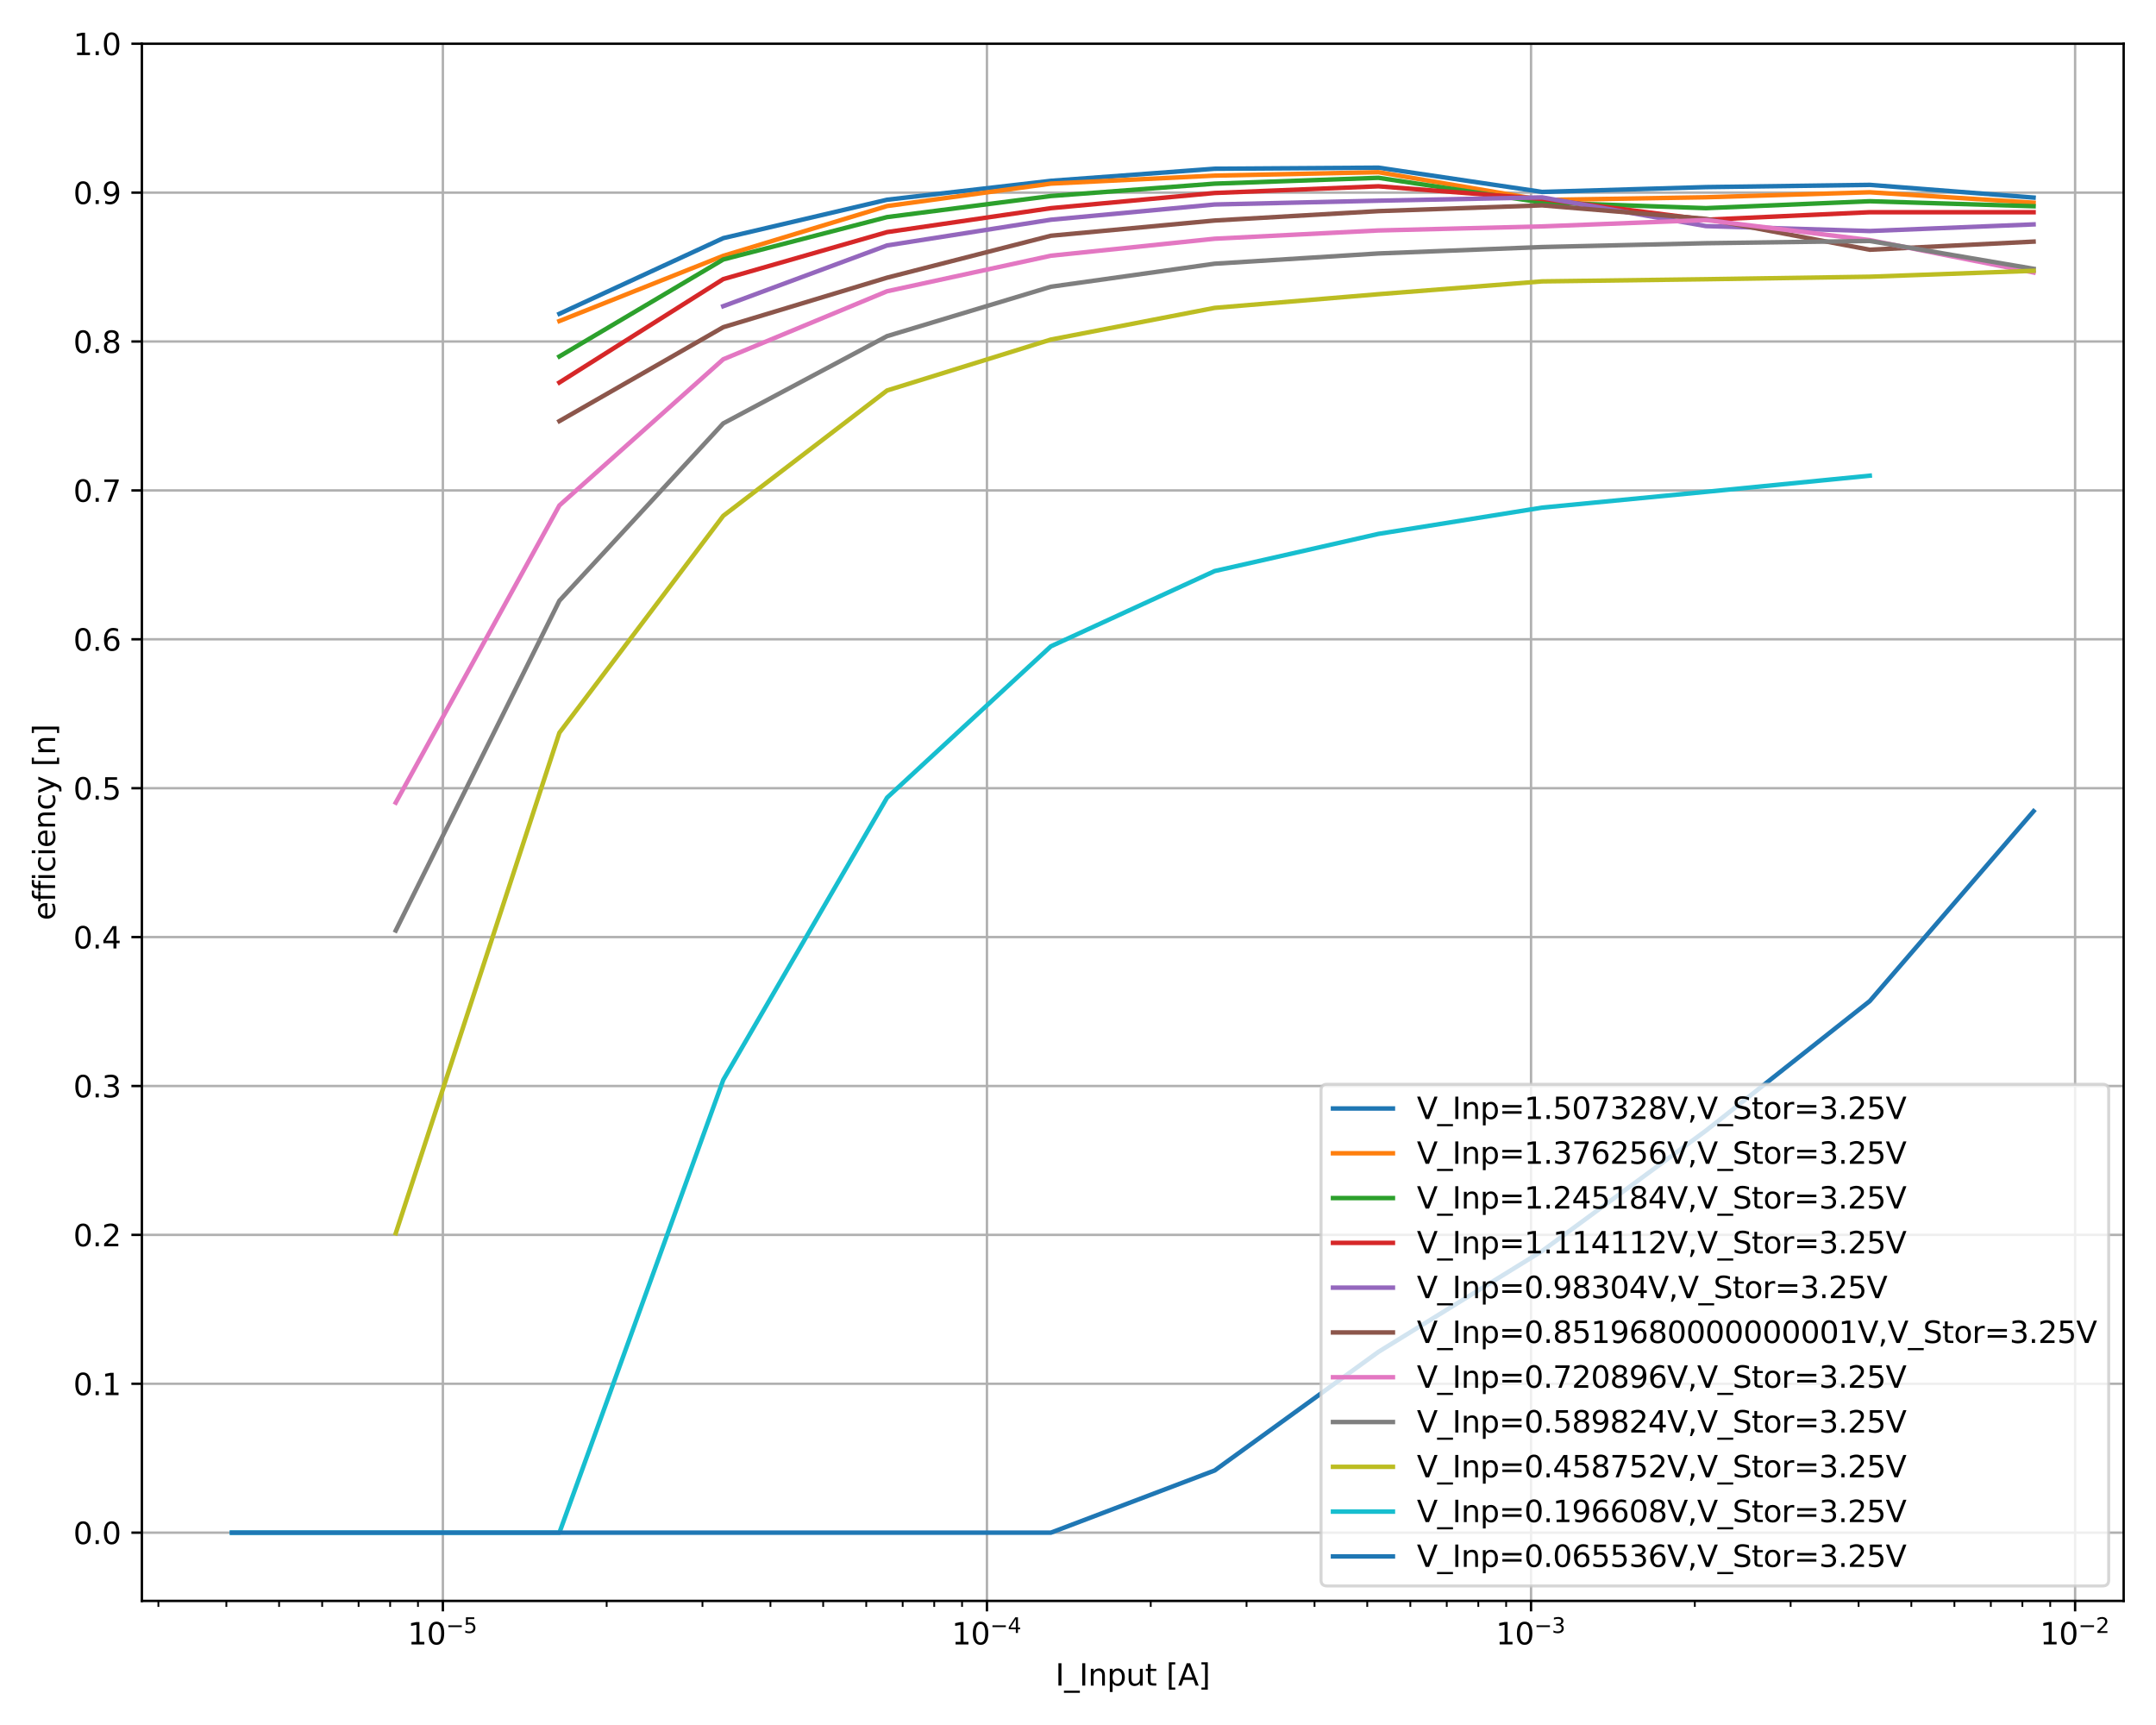 <?xml version="1.0" encoding="utf-8" standalone="no"?>
<!DOCTYPE svg PUBLIC "-//W3C//DTD SVG 1.1//EN"
  "http://www.w3.org/Graphics/SVG/1.1/DTD/svg11.dtd">
<svg xmlns:xlink="http://www.w3.org/1999/xlink" width="720pt" height="576pt" viewBox="0 0 720 576" xmlns="http://www.w3.org/2000/svg" version="1.1">
 <defs>
  <style type="text/css">*{stroke-linejoin: round; stroke-linecap: butt}</style>
 </defs>
 <g id="figure_1">
  <g id="patch_1">
   <path d="M 0 576
L 720 576
L 720 0
L 0 0
z
" style="fill: #ffffff"/>
  </g>
  <g id="axes_1">
   <g id="patch_2">
    <path d="M 47.381 534.566
L 709.2 534.566
L 709.2 14.599
L 47.381 14.599
z
" style="fill: #ffffff"/>
   </g>
   <g id="matplotlib.axis_1">
    <g id="xtick_1">
     <g id="line2d_1">
      <path d="M 147.898 534.566
L 147.898 14.599
" clip-path="url(#p67bbfa0bcc)" style="fill: none; stroke: #b0b0b0; stroke-width: 0.8; stroke-linecap: square"/>
     </g>
     <g id="line2d_2">
      <defs>
       <path id="m1d43cd9991" d="M 0 0
L 0 3.5
" style="stroke: #000000; stroke-width: 0.8"/>
      </defs>
      <g>
       <use xlink:href="#m1d43cd9991" x="147.898" y="534.566" style="stroke: #000000; stroke-width: 0.8"/>
      </g>
     </g>
     <g id="text_1">
      <!-- $\mathdefault{10^{-5}}$ -->
      <g transform="translate(136.148 549.164) scale(0.1 -0.1)">
       <defs>
        <path id="DejaVuSans-31" d="M 794 531
L 1825 531
L 1825 4091
L 703 3866
L 703 4441
L 1819 4666
L 2450 4666
L 2450 531
L 3481 531
L 3481 0
L 794 0
L 794 531
z
" transform="scale(0.016)"/>
        <path id="DejaVuSans-30" d="M 2034 4250
Q 1547 4250 1301 3770
Q 1056 3291 1056 2328
Q 1056 1369 1301 889
Q 1547 409 2034 409
Q 2525 409 2770 889
Q 3016 1369 3016 2328
Q 3016 3291 2770 3770
Q 2525 4250 2034 4250
z
M 2034 4750
Q 2819 4750 3233 4129
Q 3647 3509 3647 2328
Q 3647 1150 3233 529
Q 2819 -91 2034 -91
Q 1250 -91 836 529
Q 422 1150 422 2328
Q 422 3509 836 4129
Q 1250 4750 2034 4750
z
" transform="scale(0.016)"/>
        <path id="DejaVuSans-2212" d="M 678 2272
L 4684 2272
L 4684 1741
L 678 1741
L 678 2272
z
" transform="scale(0.016)"/>
        <path id="DejaVuSans-35" d="M 691 4666
L 3169 4666
L 3169 4134
L 1269 4134
L 1269 2991
Q 1406 3038 1543 3061
Q 1681 3084 1819 3084
Q 2600 3084 3056 2656
Q 3513 2228 3513 1497
Q 3513 744 3044 326
Q 2575 -91 1722 -91
Q 1428 -91 1123 -41
Q 819 9 494 109
L 494 744
Q 775 591 1075 516
Q 1375 441 1709 441
Q 2250 441 2565 725
Q 2881 1009 2881 1497
Q 2881 1984 2565 2268
Q 2250 2553 1709 2553
Q 1456 2553 1204 2497
Q 953 2441 691 2322
L 691 4666
z
" transform="scale(0.016)"/>
       </defs>
       <use xlink:href="#DejaVuSans-31" transform="translate(0 0.684)"/>
       <use xlink:href="#DejaVuSans-30" transform="translate(63.623 0.684)"/>
       <use xlink:href="#DejaVuSans-2212" transform="translate(128.203 38.966) scale(0.7)"/>
       <use xlink:href="#DejaVuSans-35" transform="translate(186.855 38.966) scale(0.7)"/>
      </g>
     </g>
    </g>
    <g id="xtick_2">
     <g id="line2d_3">
      <path d="M 329.595 534.566
L 329.595 14.599
" clip-path="url(#p67bbfa0bcc)" style="fill: none; stroke: #b0b0b0; stroke-width: 0.8; stroke-linecap: square"/>
     </g>
     <g id="line2d_4">
      <g>
       <use xlink:href="#m1d43cd9991" x="329.595" y="534.566" style="stroke: #000000; stroke-width: 0.8"/>
      </g>
     </g>
     <g id="text_2">
      <!-- $\mathdefault{10^{-4}}$ -->
      <g transform="translate(317.845 549.164) scale(0.1 -0.1)">
       <defs>
        <path id="DejaVuSans-34" d="M 2419 4116
L 825 1625
L 2419 1625
L 2419 4116
z
M 2253 4666
L 3047 4666
L 3047 1625
L 3713 1625
L 3713 1100
L 3047 1100
L 3047 0
L 2419 0
L 2419 1100
L 313 1100
L 313 1709
L 2253 4666
z
" transform="scale(0.016)"/>
       </defs>
       <use xlink:href="#DejaVuSans-31" transform="translate(0 0.684)"/>
       <use xlink:href="#DejaVuSans-30" transform="translate(63.623 0.684)"/>
       <use xlink:href="#DejaVuSans-2212" transform="translate(128.203 38.966) scale(0.7)"/>
       <use xlink:href="#DejaVuSans-34" transform="translate(186.855 38.966) scale(0.7)"/>
      </g>
     </g>
    </g>
    <g id="xtick_3">
     <g id="line2d_5">
      <path d="M 511.292 534.566
L 511.292 14.599
" clip-path="url(#p67bbfa0bcc)" style="fill: none; stroke: #b0b0b0; stroke-width: 0.8; stroke-linecap: square"/>
     </g>
     <g id="line2d_6">
      <g>
       <use xlink:href="#m1d43cd9991" x="511.292" y="534.566" style="stroke: #000000; stroke-width: 0.8"/>
      </g>
     </g>
     <g id="text_3">
      <!-- $\mathdefault{10^{-3}}$ -->
      <g transform="translate(499.542 549.164) scale(0.1 -0.1)">
       <defs>
        <path id="DejaVuSans-33" d="M 2597 2516
Q 3050 2419 3304 2112
Q 3559 1806 3559 1356
Q 3559 666 3084 287
Q 2609 -91 1734 -91
Q 1441 -91 1130 -33
Q 819 25 488 141
L 488 750
Q 750 597 1062 519
Q 1375 441 1716 441
Q 2309 441 2620 675
Q 2931 909 2931 1356
Q 2931 1769 2642 2001
Q 2353 2234 1838 2234
L 1294 2234
L 1294 2753
L 1863 2753
Q 2328 2753 2575 2939
Q 2822 3125 2822 3475
Q 2822 3834 2567 4026
Q 2313 4219 1838 4219
Q 1578 4219 1281 4162
Q 984 4106 628 3988
L 628 4550
Q 988 4650 1302 4700
Q 1616 4750 1894 4750
Q 2613 4750 3031 4423
Q 3450 4097 3450 3541
Q 3450 3153 3228 2886
Q 3006 2619 2597 2516
z
" transform="scale(0.016)"/>
       </defs>
       <use xlink:href="#DejaVuSans-31" transform="translate(0 0.766)"/>
       <use xlink:href="#DejaVuSans-30" transform="translate(63.623 0.766)"/>
       <use xlink:href="#DejaVuSans-2212" transform="translate(128.203 39.047) scale(0.7)"/>
       <use xlink:href="#DejaVuSans-33" transform="translate(186.855 39.047) scale(0.7)"/>
      </g>
     </g>
    </g>
    <g id="xtick_4">
     <g id="line2d_7">
      <path d="M 692.989 534.566
L 692.989 14.599
" clip-path="url(#p67bbfa0bcc)" style="fill: none; stroke: #b0b0b0; stroke-width: 0.8; stroke-linecap: square"/>
     </g>
     <g id="line2d_8">
      <g>
       <use xlink:href="#m1d43cd9991" x="692.989" y="534.566" style="stroke: #000000; stroke-width: 0.8"/>
      </g>
     </g>
     <g id="text_4">
      <!-- $\mathdefault{10^{-2}}$ -->
      <g transform="translate(681.239 549.164) scale(0.1 -0.1)">
       <defs>
        <path id="DejaVuSans-32" d="M 1228 531
L 3431 531
L 3431 0
L 469 0
L 469 531
Q 828 903 1448 1529
Q 2069 2156 2228 2338
Q 2531 2678 2651 2914
Q 2772 3150 2772 3378
Q 2772 3750 2511 3984
Q 2250 4219 1831 4219
Q 1534 4219 1204 4116
Q 875 4013 500 3803
L 500 4441
Q 881 4594 1212 4672
Q 1544 4750 1819 4750
Q 2544 4750 2975 4387
Q 3406 4025 3406 3419
Q 3406 3131 3298 2873
Q 3191 2616 2906 2266
Q 2828 2175 2409 1742
Q 1991 1309 1228 531
z
" transform="scale(0.016)"/>
       </defs>
       <use xlink:href="#DejaVuSans-31" transform="translate(0 0.766)"/>
       <use xlink:href="#DejaVuSans-30" transform="translate(63.623 0.766)"/>
       <use xlink:href="#DejaVuSans-2212" transform="translate(128.203 39.047) scale(0.7)"/>
       <use xlink:href="#DejaVuSans-32" transform="translate(186.855 39.047) scale(0.7)"/>
      </g>
     </g>
    </g>
    <g id="xtick_5">
     <g id="line2d_9">
      <defs>
       <path id="m36883a9e0e" d="M 0 0
L 0 2
" style="stroke: #000000; stroke-width: 0.6"/>
      </defs>
      <g>
       <use xlink:href="#m36883a9e0e" x="52.893" y="534.566" style="stroke: #000000; stroke-width: 0.6"/>
      </g>
     </g>
    </g>
    <g id="xtick_6">
     <g id="line2d_10">
      <g>
       <use xlink:href="#m36883a9e0e" x="75.594" y="534.566" style="stroke: #000000; stroke-width: 0.6"/>
      </g>
     </g>
    </g>
    <g id="xtick_7">
     <g id="line2d_11">
      <g>
       <use xlink:href="#m36883a9e0e" x="93.202" y="534.566" style="stroke: #000000; stroke-width: 0.6"/>
      </g>
     </g>
    </g>
    <g id="xtick_8">
     <g id="line2d_12">
      <g>
       <use xlink:href="#m36883a9e0e" x="107.589" y="534.566" style="stroke: #000000; stroke-width: 0.6"/>
      </g>
     </g>
    </g>
    <g id="xtick_9">
     <g id="line2d_13">
      <g>
       <use xlink:href="#m36883a9e0e" x="119.753" y="534.566" style="stroke: #000000; stroke-width: 0.6"/>
      </g>
     </g>
    </g>
    <g id="xtick_10">
     <g id="line2d_14">
      <g>
       <use xlink:href="#m36883a9e0e" x="130.29" y="534.566" style="stroke: #000000; stroke-width: 0.6"/>
      </g>
     </g>
    </g>
    <g id="xtick_11">
     <g id="line2d_15">
      <g>
       <use xlink:href="#m36883a9e0e" x="139.584" y="534.566" style="stroke: #000000; stroke-width: 0.6"/>
      </g>
     </g>
    </g>
    <g id="xtick_12">
     <g id="line2d_16">
      <g>
       <use xlink:href="#m36883a9e0e" x="202.595" y="534.566" style="stroke: #000000; stroke-width: 0.6"/>
      </g>
     </g>
    </g>
    <g id="xtick_13">
     <g id="line2d_17">
      <g>
       <use xlink:href="#m36883a9e0e" x="234.59" y="534.566" style="stroke: #000000; stroke-width: 0.6"/>
      </g>
     </g>
    </g>
    <g id="xtick_14">
     <g id="line2d_18">
      <g>
       <use xlink:href="#m36883a9e0e" x="257.291" y="534.566" style="stroke: #000000; stroke-width: 0.6"/>
      </g>
     </g>
    </g>
    <g id="xtick_15">
     <g id="line2d_19">
      <g>
       <use xlink:href="#m36883a9e0e" x="274.899" y="534.566" style="stroke: #000000; stroke-width: 0.6"/>
      </g>
     </g>
    </g>
    <g id="xtick_16">
     <g id="line2d_20">
      <g>
       <use xlink:href="#m36883a9e0e" x="289.286" y="534.566" style="stroke: #000000; stroke-width: 0.6"/>
      </g>
     </g>
    </g>
    <g id="xtick_17">
     <g id="line2d_21">
      <g>
       <use xlink:href="#m36883a9e0e" x="301.45" y="534.566" style="stroke: #000000; stroke-width: 0.6"/>
      </g>
     </g>
    </g>
    <g id="xtick_18">
     <g id="line2d_22">
      <g>
       <use xlink:href="#m36883a9e0e" x="311.987" y="534.566" style="stroke: #000000; stroke-width: 0.6"/>
      </g>
     </g>
    </g>
    <g id="xtick_19">
     <g id="line2d_23">
      <g>
       <use xlink:href="#m36883a9e0e" x="321.281" y="534.566" style="stroke: #000000; stroke-width: 0.6"/>
      </g>
     </g>
    </g>
    <g id="xtick_20">
     <g id="line2d_24">
      <g>
       <use xlink:href="#m36883a9e0e" x="384.291" y="534.566" style="stroke: #000000; stroke-width: 0.6"/>
      </g>
     </g>
    </g>
    <g id="xtick_21">
     <g id="line2d_25">
      <g>
       <use xlink:href="#m36883a9e0e" x="416.287" y="534.566" style="stroke: #000000; stroke-width: 0.6"/>
      </g>
     </g>
    </g>
    <g id="xtick_22">
     <g id="line2d_26">
      <g>
       <use xlink:href="#m36883a9e0e" x="438.988" y="534.566" style="stroke: #000000; stroke-width: 0.6"/>
      </g>
     </g>
    </g>
    <g id="xtick_23">
     <g id="line2d_27">
      <g>
       <use xlink:href="#m36883a9e0e" x="456.596" y="534.566" style="stroke: #000000; stroke-width: 0.6"/>
      </g>
     </g>
    </g>
    <g id="xtick_24">
     <g id="line2d_28">
      <g>
       <use xlink:href="#m36883a9e0e" x="470.983" y="534.566" style="stroke: #000000; stroke-width: 0.6"/>
      </g>
     </g>
    </g>
    <g id="xtick_25">
     <g id="line2d_29">
      <g>
       <use xlink:href="#m36883a9e0e" x="483.147" y="534.566" style="stroke: #000000; stroke-width: 0.6"/>
      </g>
     </g>
    </g>
    <g id="xtick_26">
     <g id="line2d_30">
      <g>
       <use xlink:href="#m36883a9e0e" x="493.684" y="534.566" style="stroke: #000000; stroke-width: 0.6"/>
      </g>
     </g>
    </g>
    <g id="xtick_27">
     <g id="line2d_31">
      <g>
       <use xlink:href="#m36883a9e0e" x="502.978" y="534.566" style="stroke: #000000; stroke-width: 0.6"/>
      </g>
     </g>
    </g>
    <g id="xtick_28">
     <g id="line2d_32">
      <g>
       <use xlink:href="#m36883a9e0e" x="565.988" y="534.566" style="stroke: #000000; stroke-width: 0.6"/>
      </g>
     </g>
    </g>
    <g id="xtick_29">
     <g id="line2d_33">
      <g>
       <use xlink:href="#m36883a9e0e" x="597.983" y="534.566" style="stroke: #000000; stroke-width: 0.6"/>
      </g>
     </g>
    </g>
    <g id="xtick_30">
     <g id="line2d_34">
      <g>
       <use xlink:href="#m36883a9e0e" x="620.684" y="534.566" style="stroke: #000000; stroke-width: 0.6"/>
      </g>
     </g>
    </g>
    <g id="xtick_31">
     <g id="line2d_35">
      <g>
       <use xlink:href="#m36883a9e0e" x="638.293" y="534.566" style="stroke: #000000; stroke-width: 0.6"/>
      </g>
     </g>
    </g>
    <g id="xtick_32">
     <g id="line2d_36">
      <g>
       <use xlink:href="#m36883a9e0e" x="652.68" y="534.566" style="stroke: #000000; stroke-width: 0.6"/>
      </g>
     </g>
    </g>
    <g id="xtick_33">
     <g id="line2d_37">
      <g>
       <use xlink:href="#m36883a9e0e" x="664.844" y="534.566" style="stroke: #000000; stroke-width: 0.6"/>
      </g>
     </g>
    </g>
    <g id="xtick_34">
     <g id="line2d_38">
      <g>
       <use xlink:href="#m36883a9e0e" x="675.381" y="534.566" style="stroke: #000000; stroke-width: 0.6"/>
      </g>
     </g>
    </g>
    <g id="xtick_35">
     <g id="line2d_39">
      <g>
       <use xlink:href="#m36883a9e0e" x="684.675" y="534.566" style="stroke: #000000; stroke-width: 0.6"/>
      </g>
     </g>
    </g>
    <g id="text_5">
     <!-- I_Input [A] -->
     <g transform="translate(352.458 562.842) scale(0.1 -0.1)">
      <defs>
       <path id="DejaVuSans-49" d="M 628 4666
L 1259 4666
L 1259 0
L 628 0
L 628 4666
z
" transform="scale(0.016)"/>
       <path id="DejaVuSans-5f" d="M 3263 -1063
L 3263 -1509
L -63 -1509
L -63 -1063
L 3263 -1063
z
" transform="scale(0.016)"/>
       <path id="DejaVuSans-6e" d="M 3513 2113
L 3513 0
L 2938 0
L 2938 2094
Q 2938 2591 2744 2837
Q 2550 3084 2163 3084
Q 1697 3084 1428 2787
Q 1159 2491 1159 1978
L 1159 0
L 581 0
L 581 3500
L 1159 3500
L 1159 2956
Q 1366 3272 1645 3428
Q 1925 3584 2291 3584
Q 2894 3584 3203 3211
Q 3513 2838 3513 2113
z
" transform="scale(0.016)"/>
       <path id="DejaVuSans-70" d="M 1159 525
L 1159 -1331
L 581 -1331
L 581 3500
L 1159 3500
L 1159 2969
Q 1341 3281 1617 3432
Q 1894 3584 2278 3584
Q 2916 3584 3314 3078
Q 3713 2572 3713 1747
Q 3713 922 3314 415
Q 2916 -91 2278 -91
Q 1894 -91 1617 61
Q 1341 213 1159 525
z
M 3116 1747
Q 3116 2381 2855 2742
Q 2594 3103 2138 3103
Q 1681 3103 1420 2742
Q 1159 2381 1159 1747
Q 1159 1113 1420 752
Q 1681 391 2138 391
Q 2594 391 2855 752
Q 3116 1113 3116 1747
z
" transform="scale(0.016)"/>
       <path id="DejaVuSans-75" d="M 544 1381
L 544 3500
L 1119 3500
L 1119 1403
Q 1119 906 1312 657
Q 1506 409 1894 409
Q 2359 409 2629 706
Q 2900 1003 2900 1516
L 2900 3500
L 3475 3500
L 3475 0
L 2900 0
L 2900 538
Q 2691 219 2414 64
Q 2138 -91 1772 -91
Q 1169 -91 856 284
Q 544 659 544 1381
z
M 1991 3584
L 1991 3584
z
" transform="scale(0.016)"/>
       <path id="DejaVuSans-74" d="M 1172 4494
L 1172 3500
L 2356 3500
L 2356 3053
L 1172 3053
L 1172 1153
Q 1172 725 1289 603
Q 1406 481 1766 481
L 2356 481
L 2356 0
L 1766 0
Q 1100 0 847 248
Q 594 497 594 1153
L 594 3053
L 172 3053
L 172 3500
L 594 3500
L 594 4494
L 1172 4494
z
" transform="scale(0.016)"/>
       <path id="DejaVuSans-20" transform="scale(0.016)"/>
       <path id="DejaVuSans-5b" d="M 550 4863
L 1875 4863
L 1875 4416
L 1125 4416
L 1125 -397
L 1875 -397
L 1875 -844
L 550 -844
L 550 4863
z
" transform="scale(0.016)"/>
       <path id="DejaVuSans-41" d="M 2188 4044
L 1331 1722
L 3047 1722
L 2188 4044
z
M 1831 4666
L 2547 4666
L 4325 0
L 3669 0
L 3244 1197
L 1141 1197
L 716 0
L 50 0
L 1831 4666
z
" transform="scale(0.016)"/>
       <path id="DejaVuSans-5d" d="M 1947 4863
L 1947 -844
L 622 -844
L 622 -397
L 1369 -397
L 1369 4416
L 622 4416
L 622 4863
L 1947 4863
z
" transform="scale(0.016)"/>
      </defs>
      <use xlink:href="#DejaVuSans-49"/>
      <use xlink:href="#DejaVuSans-5f" x="29.492"/>
      <use xlink:href="#DejaVuSans-49" x="79.492"/>
      <use xlink:href="#DejaVuSans-6e" x="108.984"/>
      <use xlink:href="#DejaVuSans-70" x="172.363"/>
      <use xlink:href="#DejaVuSans-75" x="235.84"/>
      <use xlink:href="#DejaVuSans-74" x="299.219"/>
      <use xlink:href="#DejaVuSans-20" x="338.428"/>
      <use xlink:href="#DejaVuSans-5b" x="370.215"/>
      <use xlink:href="#DejaVuSans-41" x="409.229"/>
      <use xlink:href="#DejaVuSans-5d" x="477.637"/>
     </g>
    </g>
   </g>
   <g id="matplotlib.axis_2">
    <g id="ytick_1">
     <g id="line2d_40">
      <path d="M 47.381 511.776
L 709.2 511.776
" clip-path="url(#p67bbfa0bcc)" style="fill: none; stroke: #b0b0b0; stroke-width: 0.8; stroke-linecap: square"/>
     </g>
     <g id="line2d_41">
      <defs>
       <path id="m074e401086" d="M 0 0
L -3.5 0
" style="stroke: #000000; stroke-width: 0.8"/>
      </defs>
      <g>
       <use xlink:href="#m074e401086" x="47.381" y="511.776" style="stroke: #000000; stroke-width: 0.8"/>
      </g>
     </g>
     <g id="text_6">
      <!-- 0.0 -->
      <g transform="translate(24.478 515.575) scale(0.1 -0.1)">
       <defs>
        <path id="DejaVuSans-2e" d="M 684 794
L 1344 794
L 1344 0
L 684 0
L 684 794
z
" transform="scale(0.016)"/>
       </defs>
       <use xlink:href="#DejaVuSans-30"/>
       <use xlink:href="#DejaVuSans-2e" x="63.623"/>
       <use xlink:href="#DejaVuSans-30" x="95.41"/>
      </g>
     </g>
    </g>
    <g id="ytick_2">
     <g id="line2d_42">
      <path d="M 47.381 462.058
L 709.2 462.058
" clip-path="url(#p67bbfa0bcc)" style="fill: none; stroke: #b0b0b0; stroke-width: 0.8; stroke-linecap: square"/>
     </g>
     <g id="line2d_43">
      <g>
       <use xlink:href="#m074e401086" x="47.381" y="462.058" style="stroke: #000000; stroke-width: 0.8"/>
      </g>
     </g>
     <g id="text_7">
      <!-- 0.1 -->
      <g transform="translate(24.478 465.858) scale(0.1 -0.1)">
       <use xlink:href="#DejaVuSans-30"/>
       <use xlink:href="#DejaVuSans-2e" x="63.623"/>
       <use xlink:href="#DejaVuSans-31" x="95.41"/>
      </g>
     </g>
    </g>
    <g id="ytick_3">
     <g id="line2d_44">
      <path d="M 47.381 412.341
L 709.2 412.341
" clip-path="url(#p67bbfa0bcc)" style="fill: none; stroke: #b0b0b0; stroke-width: 0.8; stroke-linecap: square"/>
     </g>
     <g id="line2d_45">
      <g>
       <use xlink:href="#m074e401086" x="47.381" y="412.341" style="stroke: #000000; stroke-width: 0.8"/>
      </g>
     </g>
     <g id="text_8">
      <!-- 0.2 -->
      <g transform="translate(24.478 416.14) scale(0.1 -0.1)">
       <use xlink:href="#DejaVuSans-30"/>
       <use xlink:href="#DejaVuSans-2e" x="63.623"/>
       <use xlink:href="#DejaVuSans-32" x="95.41"/>
      </g>
     </g>
    </g>
    <g id="ytick_4">
     <g id="line2d_46">
      <path d="M 47.381 362.623
L 709.2 362.623
" clip-path="url(#p67bbfa0bcc)" style="fill: none; stroke: #b0b0b0; stroke-width: 0.8; stroke-linecap: square"/>
     </g>
     <g id="line2d_47">
      <g>
       <use xlink:href="#m074e401086" x="47.381" y="362.623" style="stroke: #000000; stroke-width: 0.8"/>
      </g>
     </g>
     <g id="text_9">
      <!-- 0.3 -->
      <g transform="translate(24.478 366.422) scale(0.1 -0.1)">
       <use xlink:href="#DejaVuSans-30"/>
       <use xlink:href="#DejaVuSans-2e" x="63.623"/>
       <use xlink:href="#DejaVuSans-33" x="95.41"/>
      </g>
     </g>
    </g>
    <g id="ytick_5">
     <g id="line2d_48">
      <path d="M 47.381 312.905
L 709.2 312.905
" clip-path="url(#p67bbfa0bcc)" style="fill: none; stroke: #b0b0b0; stroke-width: 0.8; stroke-linecap: square"/>
     </g>
     <g id="line2d_49">
      <g>
       <use xlink:href="#m074e401086" x="47.381" y="312.905" style="stroke: #000000; stroke-width: 0.8"/>
      </g>
     </g>
     <g id="text_10">
      <!-- 0.4 -->
      <g transform="translate(24.478 316.705) scale(0.1 -0.1)">
       <use xlink:href="#DejaVuSans-30"/>
       <use xlink:href="#DejaVuSans-2e" x="63.623"/>
       <use xlink:href="#DejaVuSans-34" x="95.41"/>
      </g>
     </g>
    </g>
    <g id="ytick_6">
     <g id="line2d_50">
      <path d="M 47.381 263.188
L 709.2 263.188
" clip-path="url(#p67bbfa0bcc)" style="fill: none; stroke: #b0b0b0; stroke-width: 0.8; stroke-linecap: square"/>
     </g>
     <g id="line2d_51">
      <g>
       <use xlink:href="#m074e401086" x="47.381" y="263.188" style="stroke: #000000; stroke-width: 0.8"/>
      </g>
     </g>
     <g id="text_11">
      <!-- 0.5 -->
      <g transform="translate(24.478 266.987) scale(0.1 -0.1)">
       <use xlink:href="#DejaVuSans-30"/>
       <use xlink:href="#DejaVuSans-2e" x="63.623"/>
       <use xlink:href="#DejaVuSans-35" x="95.41"/>
      </g>
     </g>
    </g>
    <g id="ytick_7">
     <g id="line2d_52">
      <path d="M 47.381 213.47
L 709.2 213.47
" clip-path="url(#p67bbfa0bcc)" style="fill: none; stroke: #b0b0b0; stroke-width: 0.8; stroke-linecap: square"/>
     </g>
     <g id="line2d_53">
      <g>
       <use xlink:href="#m074e401086" x="47.381" y="213.47" style="stroke: #000000; stroke-width: 0.8"/>
      </g>
     </g>
     <g id="text_12">
      <!-- 0.6 -->
      <g transform="translate(24.478 217.269) scale(0.1 -0.1)">
       <defs>
        <path id="DejaVuSans-36" d="M 2113 2584
Q 1688 2584 1439 2293
Q 1191 2003 1191 1497
Q 1191 994 1439 701
Q 1688 409 2113 409
Q 2538 409 2786 701
Q 3034 994 3034 1497
Q 3034 2003 2786 2293
Q 2538 2584 2113 2584
z
M 3366 4563
L 3366 3988
Q 3128 4100 2886 4159
Q 2644 4219 2406 4219
Q 1781 4219 1451 3797
Q 1122 3375 1075 2522
Q 1259 2794 1537 2939
Q 1816 3084 2150 3084
Q 2853 3084 3261 2657
Q 3669 2231 3669 1497
Q 3669 778 3244 343
Q 2819 -91 2113 -91
Q 1303 -91 875 529
Q 447 1150 447 2328
Q 447 3434 972 4092
Q 1497 4750 2381 4750
Q 2619 4750 2861 4703
Q 3103 4656 3366 4563
z
" transform="scale(0.016)"/>
       </defs>
       <use xlink:href="#DejaVuSans-30"/>
       <use xlink:href="#DejaVuSans-2e" x="63.623"/>
       <use xlink:href="#DejaVuSans-36" x="95.41"/>
      </g>
     </g>
    </g>
    <g id="ytick_8">
     <g id="line2d_54">
      <path d="M 47.381 163.752
L 709.2 163.752
" clip-path="url(#p67bbfa0bcc)" style="fill: none; stroke: #b0b0b0; stroke-width: 0.8; stroke-linecap: square"/>
     </g>
     <g id="line2d_55">
      <g>
       <use xlink:href="#m074e401086" x="47.381" y="163.752" style="stroke: #000000; stroke-width: 0.8"/>
      </g>
     </g>
     <g id="text_13">
      <!-- 0.7 -->
      <g transform="translate(24.478 167.552) scale(0.1 -0.1)">
       <defs>
        <path id="DejaVuSans-37" d="M 525 4666
L 3525 4666
L 3525 4397
L 1831 0
L 1172 0
L 2766 4134
L 525 4134
L 525 4666
z
" transform="scale(0.016)"/>
       </defs>
       <use xlink:href="#DejaVuSans-30"/>
       <use xlink:href="#DejaVuSans-2e" x="63.623"/>
       <use xlink:href="#DejaVuSans-37" x="95.41"/>
      </g>
     </g>
    </g>
    <g id="ytick_9">
     <g id="line2d_56">
      <path d="M 47.381 114.035
L 709.2 114.035
" clip-path="url(#p67bbfa0bcc)" style="fill: none; stroke: #b0b0b0; stroke-width: 0.8; stroke-linecap: square"/>
     </g>
     <g id="line2d_57">
      <g>
       <use xlink:href="#m074e401086" x="47.381" y="114.035" style="stroke: #000000; stroke-width: 0.8"/>
      </g>
     </g>
     <g id="text_14">
      <!-- 0.8 -->
      <g transform="translate(24.478 117.834) scale(0.1 -0.1)">
       <defs>
        <path id="DejaVuSans-38" d="M 2034 2216
Q 1584 2216 1326 1975
Q 1069 1734 1069 1313
Q 1069 891 1326 650
Q 1584 409 2034 409
Q 2484 409 2743 651
Q 3003 894 3003 1313
Q 3003 1734 2745 1975
Q 2488 2216 2034 2216
z
M 1403 2484
Q 997 2584 770 2862
Q 544 3141 544 3541
Q 544 4100 942 4425
Q 1341 4750 2034 4750
Q 2731 4750 3128 4425
Q 3525 4100 3525 3541
Q 3525 3141 3298 2862
Q 3072 2584 2669 2484
Q 3125 2378 3379 2068
Q 3634 1759 3634 1313
Q 3634 634 3220 271
Q 2806 -91 2034 -91
Q 1263 -91 848 271
Q 434 634 434 1313
Q 434 1759 690 2068
Q 947 2378 1403 2484
z
M 1172 3481
Q 1172 3119 1398 2916
Q 1625 2713 2034 2713
Q 2441 2713 2670 2916
Q 2900 3119 2900 3481
Q 2900 3844 2670 4047
Q 2441 4250 2034 4250
Q 1625 4250 1398 4047
Q 1172 3844 1172 3481
z
" transform="scale(0.016)"/>
       </defs>
       <use xlink:href="#DejaVuSans-30"/>
       <use xlink:href="#DejaVuSans-2e" x="63.623"/>
       <use xlink:href="#DejaVuSans-38" x="95.41"/>
      </g>
     </g>
    </g>
    <g id="ytick_10">
     <g id="line2d_58">
      <path d="M 47.381 64.317
L 709.2 64.317
" clip-path="url(#p67bbfa0bcc)" style="fill: none; stroke: #b0b0b0; stroke-width: 0.8; stroke-linecap: square"/>
     </g>
     <g id="line2d_59">
      <g>
       <use xlink:href="#m074e401086" x="47.381" y="64.317" style="stroke: #000000; stroke-width: 0.8"/>
      </g>
     </g>
     <g id="text_15">
      <!-- 0.9 -->
      <g transform="translate(24.478 68.116) scale(0.1 -0.1)">
       <defs>
        <path id="DejaVuSans-39" d="M 703 97
L 703 672
Q 941 559 1184 500
Q 1428 441 1663 441
Q 2288 441 2617 861
Q 2947 1281 2994 2138
Q 2813 1869 2534 1725
Q 2256 1581 1919 1581
Q 1219 1581 811 2004
Q 403 2428 403 3163
Q 403 3881 828 4315
Q 1253 4750 1959 4750
Q 2769 4750 3195 4129
Q 3622 3509 3622 2328
Q 3622 1225 3098 567
Q 2575 -91 1691 -91
Q 1453 -91 1209 -44
Q 966 3 703 97
z
M 1959 2075
Q 2384 2075 2632 2365
Q 2881 2656 2881 3163
Q 2881 3666 2632 3958
Q 2384 4250 1959 4250
Q 1534 4250 1286 3958
Q 1038 3666 1038 3163
Q 1038 2656 1286 2365
Q 1534 2075 1959 2075
z
" transform="scale(0.016)"/>
       </defs>
       <use xlink:href="#DejaVuSans-30"/>
       <use xlink:href="#DejaVuSans-2e" x="63.623"/>
       <use xlink:href="#DejaVuSans-39" x="95.41"/>
      </g>
     </g>
    </g>
    <g id="ytick_11">
     <g id="line2d_60">
      <path d="M 47.381 14.599
L 709.2 14.599
" clip-path="url(#p67bbfa0bcc)" style="fill: none; stroke: #b0b0b0; stroke-width: 0.8; stroke-linecap: square"/>
     </g>
     <g id="line2d_61">
      <g>
       <use xlink:href="#m074e401086" x="47.381" y="14.599" style="stroke: #000000; stroke-width: 0.8"/>
      </g>
     </g>
     <g id="text_16">
      <!-- 1.0 -->
      <g transform="translate(24.478 18.398) scale(0.1 -0.1)">
       <use xlink:href="#DejaVuSans-31"/>
       <use xlink:href="#DejaVuSans-2e" x="63.623"/>
       <use xlink:href="#DejaVuSans-30" x="95.41"/>
      </g>
     </g>
    </g>
    <g id="text_17">
     <!-- efficiency [n] -->
     <g transform="translate(18.398 307.32) rotate(-90) scale(0.1 -0.1)">
      <defs>
       <path id="DejaVuSans-65" d="M 3597 1894
L 3597 1613
L 953 1613
Q 991 1019 1311 708
Q 1631 397 2203 397
Q 2534 397 2845 478
Q 3156 559 3463 722
L 3463 178
Q 3153 47 2828 -22
Q 2503 -91 2169 -91
Q 1331 -91 842 396
Q 353 884 353 1716
Q 353 2575 817 3079
Q 1281 3584 2069 3584
Q 2775 3584 3186 3129
Q 3597 2675 3597 1894
z
M 3022 2063
Q 3016 2534 2758 2815
Q 2500 3097 2075 3097
Q 1594 3097 1305 2825
Q 1016 2553 972 2059
L 3022 2063
z
" transform="scale(0.016)"/>
       <path id="DejaVuSans-66" d="M 2375 4863
L 2375 4384
L 1825 4384
Q 1516 4384 1395 4259
Q 1275 4134 1275 3809
L 1275 3500
L 2222 3500
L 2222 3053
L 1275 3053
L 1275 0
L 697 0
L 697 3053
L 147 3053
L 147 3500
L 697 3500
L 697 3744
Q 697 4328 969 4595
Q 1241 4863 1831 4863
L 2375 4863
z
" transform="scale(0.016)"/>
       <path id="DejaVuSans-69" d="M 603 3500
L 1178 3500
L 1178 0
L 603 0
L 603 3500
z
M 603 4863
L 1178 4863
L 1178 4134
L 603 4134
L 603 4863
z
" transform="scale(0.016)"/>
       <path id="DejaVuSans-63" d="M 3122 3366
L 3122 2828
Q 2878 2963 2633 3030
Q 2388 3097 2138 3097
Q 1578 3097 1268 2742
Q 959 2388 959 1747
Q 959 1106 1268 751
Q 1578 397 2138 397
Q 2388 397 2633 464
Q 2878 531 3122 666
L 3122 134
Q 2881 22 2623 -34
Q 2366 -91 2075 -91
Q 1284 -91 818 406
Q 353 903 353 1747
Q 353 2603 823 3093
Q 1294 3584 2113 3584
Q 2378 3584 2631 3529
Q 2884 3475 3122 3366
z
" transform="scale(0.016)"/>
       <path id="DejaVuSans-79" d="M 2059 -325
Q 1816 -950 1584 -1140
Q 1353 -1331 966 -1331
L 506 -1331
L 506 -850
L 844 -850
Q 1081 -850 1212 -737
Q 1344 -625 1503 -206
L 1606 56
L 191 3500
L 800 3500
L 1894 763
L 2988 3500
L 3597 3500
L 2059 -325
z
" transform="scale(0.016)"/>
      </defs>
      <use xlink:href="#DejaVuSans-65"/>
      <use xlink:href="#DejaVuSans-66" x="61.523"/>
      <use xlink:href="#DejaVuSans-66" x="96.729"/>
      <use xlink:href="#DejaVuSans-69" x="131.934"/>
      <use xlink:href="#DejaVuSans-63" x="159.717"/>
      <use xlink:href="#DejaVuSans-69" x="214.697"/>
      <use xlink:href="#DejaVuSans-65" x="242.48"/>
      <use xlink:href="#DejaVuSans-6e" x="304.004"/>
      <use xlink:href="#DejaVuSans-63" x="367.383"/>
      <use xlink:href="#DejaVuSans-79" x="422.363"/>
      <use xlink:href="#DejaVuSans-20" x="481.543"/>
      <use xlink:href="#DejaVuSans-5b" x="513.33"/>
      <use xlink:href="#DejaVuSans-6e" x="552.344"/>
      <use xlink:href="#DejaVuSans-5d" x="615.723"/>
     </g>
    </g>
   </g>
   <g id="line2d_62">
    <path d="M 186.815 104.778
L 241.534 79.519
L 296.242 66.692
L 350.935 60.385
L 405.641 56.345
L 460.339 55.986
L 514.971 64.088
L 569.697 62.476
L 624.415 61.73
L 679.116 65.977
" clip-path="url(#p67bbfa0bcc)" style="fill: none; stroke: #1f77b4; stroke-width: 1.5; stroke-linecap: square"/>
   </g>
   <g id="line2d_63">
    <path d="M 186.812 107.198
L 241.533 85.425
L 296.243 68.798
L 350.935 61.308
L 405.64 58.642
L 460.339 57.503
L 514.965 66.776
L 569.696 65.871
L 624.415 64.2
L 679.116 67.679
" clip-path="url(#p67bbfa0bcc)" style="fill: none; stroke: #ff7f0e; stroke-width: 1.5; stroke-linecap: square"/>
   </g>
   <g id="line2d_64">
    <path d="M 186.81 119.026
L 241.533 86.642
L 296.241 72.489
L 350.935 65.457
L 405.64 61.325
L 460.338 59.372
L 514.972 67.607
L 569.698 69.507
L 624.414 67.194
L 679.116 68.864
" clip-path="url(#p67bbfa0bcc)" style="fill: none; stroke: #2ca02c; stroke-width: 1.5; stroke-linecap: square"/>
   </g>
   <g id="line2d_65">
    <path d="M 186.806 127.726
L 241.531 93.202
L 296.241 77.502
L 350.934 69.511
L 405.641 64.44
L 460.338 62.206
L 514.964 66.421
L 569.695 73.367
L 624.412 70.859
L 679.115 70.872
" clip-path="url(#p67bbfa0bcc)" style="fill: none; stroke: #d62728; stroke-width: 1.5; stroke-linecap: square"/>
   </g>
   <g id="line2d_66">
    <path d="M 241.531 102.24
L 296.241 81.953
L 350.933 73.369
L 405.64 68.28
L 460.338 67.014
L 514.967 65.908
L 569.699 75.494
L 624.414 77.14
L 679.117 74.927
" clip-path="url(#p67bbfa0bcc)" style="fill: none; stroke: #9467bd; stroke-width: 1.5; stroke-linecap: square"/>
   </g>
   <g id="line2d_67">
    <path d="M 186.813 140.607
L 241.532 109.257
L 296.242 92.712
L 350.937 78.717
L 405.641 73.635
L 460.339 70.495
L 514.969 68.566
L 569.698 73.08
L 624.414 83.39
L 679.117 80.676
" clip-path="url(#p67bbfa0bcc)" style="fill: none; stroke: #8c564b; stroke-width: 1.5; stroke-linecap: square"/>
   </g>
   <g id="line2d_68">
    <path d="M 132.16 268.007
L 186.812 168.771
L 241.531 119.967
L 296.242 97.256
L 350.934 85.389
L 405.64 79.713
L 460.339 76.955
L 514.967 75.601
L 569.699 73.47
L 624.414 80.174
L 679.116 90.99
" clip-path="url(#p67bbfa0bcc)" style="fill: none; stroke: #e377c2; stroke-width: 1.5; stroke-linecap: square"/>
   </g>
   <g id="line2d_69">
    <path d="M 132.16 310.72
L 186.812 200.592
L 241.531 141.373
L 296.241 112.237
L 350.933 95.745
L 405.641 88.053
L 460.339 84.634
L 514.969 82.488
L 569.697 81.209
L 624.412 80.458
L 679.116 89.755
" clip-path="url(#p67bbfa0bcc)" style="fill: none; stroke: #7f7f7f; stroke-width: 1.5; stroke-linecap: square"/>
   </g>
   <g id="line2d_70">
    <path d="M 132.161 411.805
L 186.811 244.681
L 241.53 172.246
L 296.242 130.385
L 350.935 113.387
L 405.641 102.801
L 460.339 98.236
L 514.961 93.958
L 569.695 93.238
L 624.412 92.401
L 679.115 90.425
" clip-path="url(#p67bbfa0bcc)" style="fill: none; stroke: #bcbd22; stroke-width: 1.5; stroke-linecap: square"/>
   </g>
   <g id="line2d_71">
    <path d="M 77.464 511.776
L 132.161 511.776
L 186.815 511.776
L 241.532 360.595
L 296.241 266.342
L 350.934 215.82
L 405.642 190.683
L 460.338 178.27
L 514.963 169.505
L 569.695 164.229
L 624.413 158.836
" clip-path="url(#p67bbfa0bcc)" style="fill: none; stroke: #17becf; stroke-width: 1.5; stroke-linecap: square"/>
   </g>
   <g id="line2d_72">
    <path d="M 77.464 511.776
L 132.161 511.776
L 186.818 511.776
L 241.533 511.776
L 296.24 511.776
L 350.937 511.776
L 405.641 491.01
L 460.339 451.4
L 514.968 417.751
L 569.697 377.547
L 624.407 334.275
L 679.116 270.878
" clip-path="url(#p67bbfa0bcc)" style="fill: none; stroke: #1f77b4; stroke-width: 1.5; stroke-linecap: square"/>
   </g>
   <g id="patch_3">
    <path d="M 47.381 534.566
L 47.381 14.599
" style="fill: none; stroke: #000000; stroke-width: 0.8; stroke-linejoin: miter; stroke-linecap: square"/>
   </g>
   <g id="patch_4">
    <path d="M 709.2 534.566
L 709.2 14.599
" style="fill: none; stroke: #000000; stroke-width: 0.8; stroke-linejoin: miter; stroke-linecap: square"/>
   </g>
   <g id="patch_5">
    <path d="M 47.381 534.566
L 709.2 534.566
" style="fill: none; stroke: #000000; stroke-width: 0.8; stroke-linejoin: miter; stroke-linecap: square"/>
   </g>
   <g id="patch_6">
    <path d="M 47.381 14.599
L 709.2 14.599
" style="fill: none; stroke: #000000; stroke-width: 0.8; stroke-linejoin: miter; stroke-linecap: square"/>
   </g>
   <g id="legend_1">
    <g id="patch_7">
     <path d="M 443.159 529.566
L 702.2 529.566
Q 704.2 529.566 704.2 527.566
L 704.2 364.047
Q 704.2 362.047 702.2 362.047
L 443.159 362.047
Q 441.159 362.047 441.159 364.047
L 441.159 527.566
Q 441.159 529.566 443.159 529.566
z
" style="fill: #ffffff; opacity: 0.8; stroke: #cccccc; stroke-linejoin: miter"/>
    </g>
    <g id="line2d_73">
     <path d="M 445.159 370.145
L 455.159 370.145
L 465.159 370.145
" style="fill: none; stroke: #1f77b4; stroke-width: 1.5; stroke-linecap: square"/>
    </g>
    <g id="text_18">
     <!-- V_Inp=1.507328V,V_Stor=3.25V -->
     <g transform="translate(473.159 373.645) scale(0.1 -0.1)">
      <defs>
       <path id="DejaVuSans-56" d="M 1831 0
L 50 4666
L 709 4666
L 2188 738
L 3669 4666
L 4325 4666
L 2547 0
L 1831 0
z
" transform="scale(0.016)"/>
       <path id="DejaVuSans-3d" d="M 678 2906
L 4684 2906
L 4684 2381
L 678 2381
L 678 2906
z
M 678 1631
L 4684 1631
L 4684 1100
L 678 1100
L 678 1631
z
" transform="scale(0.016)"/>
       <path id="DejaVuSans-2c" d="M 750 794
L 1409 794
L 1409 256
L 897 -744
L 494 -744
L 750 256
L 750 794
z
" transform="scale(0.016)"/>
       <path id="DejaVuSans-53" d="M 3425 4513
L 3425 3897
Q 3066 4069 2747 4153
Q 2428 4238 2131 4238
Q 1616 4238 1336 4038
Q 1056 3838 1056 3469
Q 1056 3159 1242 3001
Q 1428 2844 1947 2747
L 2328 2669
Q 3034 2534 3370 2195
Q 3706 1856 3706 1288
Q 3706 609 3251 259
Q 2797 -91 1919 -91
Q 1588 -91 1214 -16
Q 841 59 441 206
L 441 856
Q 825 641 1194 531
Q 1563 422 1919 422
Q 2459 422 2753 634
Q 3047 847 3047 1241
Q 3047 1584 2836 1778
Q 2625 1972 2144 2069
L 1759 2144
Q 1053 2284 737 2584
Q 422 2884 422 3419
Q 422 4038 858 4394
Q 1294 4750 2059 4750
Q 2388 4750 2728 4690
Q 3069 4631 3425 4513
z
" transform="scale(0.016)"/>
       <path id="DejaVuSans-6f" d="M 1959 3097
Q 1497 3097 1228 2736
Q 959 2375 959 1747
Q 959 1119 1226 758
Q 1494 397 1959 397
Q 2419 397 2687 759
Q 2956 1122 2956 1747
Q 2956 2369 2687 2733
Q 2419 3097 1959 3097
z
M 1959 3584
Q 2709 3584 3137 3096
Q 3566 2609 3566 1747
Q 3566 888 3137 398
Q 2709 -91 1959 -91
Q 1206 -91 779 398
Q 353 888 353 1747
Q 353 2609 779 3096
Q 1206 3584 1959 3584
z
" transform="scale(0.016)"/>
       <path id="DejaVuSans-72" d="M 2631 2963
Q 2534 3019 2420 3045
Q 2306 3072 2169 3072
Q 1681 3072 1420 2755
Q 1159 2438 1159 1844
L 1159 0
L 581 0
L 581 3500
L 1159 3500
L 1159 2956
Q 1341 3275 1631 3429
Q 1922 3584 2338 3584
Q 2397 3584 2469 3576
Q 2541 3569 2628 3553
L 2631 2963
z
" transform="scale(0.016)"/>
      </defs>
      <use xlink:href="#DejaVuSans-56"/>
      <use xlink:href="#DejaVuSans-5f" x="68.408"/>
      <use xlink:href="#DejaVuSans-49" x="118.408"/>
      <use xlink:href="#DejaVuSans-6e" x="147.9"/>
      <use xlink:href="#DejaVuSans-70" x="211.279"/>
      <use xlink:href="#DejaVuSans-3d" x="274.756"/>
      <use xlink:href="#DejaVuSans-31" x="358.545"/>
      <use xlink:href="#DejaVuSans-2e" x="422.168"/>
      <use xlink:href="#DejaVuSans-35" x="453.955"/>
      <use xlink:href="#DejaVuSans-30" x="517.578"/>
      <use xlink:href="#DejaVuSans-37" x="581.201"/>
      <use xlink:href="#DejaVuSans-33" x="644.824"/>
      <use xlink:href="#DejaVuSans-32" x="708.447"/>
      <use xlink:href="#DejaVuSans-38" x="772.07"/>
      <use xlink:href="#DejaVuSans-56" x="835.693"/>
      <use xlink:href="#DejaVuSans-2c" x="904.102"/>
      <use xlink:href="#DejaVuSans-56" x="935.889"/>
      <use xlink:href="#DejaVuSans-5f" x="1004.297"/>
      <use xlink:href="#DejaVuSans-53" x="1054.297"/>
      <use xlink:href="#DejaVuSans-74" x="1117.773"/>
      <use xlink:href="#DejaVuSans-6f" x="1156.982"/>
      <use xlink:href="#DejaVuSans-72" x="1218.164"/>
      <use xlink:href="#DejaVuSans-3d" x="1259.277"/>
      <use xlink:href="#DejaVuSans-33" x="1343.066"/>
      <use xlink:href="#DejaVuSans-2e" x="1406.689"/>
      <use xlink:href="#DejaVuSans-32" x="1438.477"/>
      <use xlink:href="#DejaVuSans-35" x="1502.1"/>
      <use xlink:href="#DejaVuSans-56" x="1565.723"/>
     </g>
    </g>
    <g id="line2d_74">
     <path d="M 445.159 385.102
L 455.159 385.102
L 465.159 385.102
" style="fill: none; stroke: #ff7f0e; stroke-width: 1.5; stroke-linecap: square"/>
    </g>
    <g id="text_19">
     <!-- V_Inp=1.376256V,V_Stor=3.25V -->
     <g transform="translate(473.159 388.602) scale(0.1 -0.1)">
      <use xlink:href="#DejaVuSans-56"/>
      <use xlink:href="#DejaVuSans-5f" x="68.408"/>
      <use xlink:href="#DejaVuSans-49" x="118.408"/>
      <use xlink:href="#DejaVuSans-6e" x="147.9"/>
      <use xlink:href="#DejaVuSans-70" x="211.279"/>
      <use xlink:href="#DejaVuSans-3d" x="274.756"/>
      <use xlink:href="#DejaVuSans-31" x="358.545"/>
      <use xlink:href="#DejaVuSans-2e" x="422.168"/>
      <use xlink:href="#DejaVuSans-33" x="453.955"/>
      <use xlink:href="#DejaVuSans-37" x="517.578"/>
      <use xlink:href="#DejaVuSans-36" x="581.201"/>
      <use xlink:href="#DejaVuSans-32" x="644.824"/>
      <use xlink:href="#DejaVuSans-35" x="708.447"/>
      <use xlink:href="#DejaVuSans-36" x="772.07"/>
      <use xlink:href="#DejaVuSans-56" x="835.693"/>
      <use xlink:href="#DejaVuSans-2c" x="904.102"/>
      <use xlink:href="#DejaVuSans-56" x="935.889"/>
      <use xlink:href="#DejaVuSans-5f" x="1004.297"/>
      <use xlink:href="#DejaVuSans-53" x="1054.297"/>
      <use xlink:href="#DejaVuSans-74" x="1117.773"/>
      <use xlink:href="#DejaVuSans-6f" x="1156.982"/>
      <use xlink:href="#DejaVuSans-72" x="1218.164"/>
      <use xlink:href="#DejaVuSans-3d" x="1259.277"/>
      <use xlink:href="#DejaVuSans-33" x="1343.066"/>
      <use xlink:href="#DejaVuSans-2e" x="1406.689"/>
      <use xlink:href="#DejaVuSans-32" x="1438.477"/>
      <use xlink:href="#DejaVuSans-35" x="1502.1"/>
      <use xlink:href="#DejaVuSans-56" x="1565.723"/>
     </g>
    </g>
    <g id="line2d_75">
     <path d="M 445.159 400.058
L 455.159 400.058
L 465.159 400.058
" style="fill: none; stroke: #2ca02c; stroke-width: 1.5; stroke-linecap: square"/>
    </g>
    <g id="text_20">
     <!-- V_Inp=1.245184V,V_Stor=3.25V -->
     <g transform="translate(473.159 403.558) scale(0.1 -0.1)">
      <use xlink:href="#DejaVuSans-56"/>
      <use xlink:href="#DejaVuSans-5f" x="68.408"/>
      <use xlink:href="#DejaVuSans-49" x="118.408"/>
      <use xlink:href="#DejaVuSans-6e" x="147.9"/>
      <use xlink:href="#DejaVuSans-70" x="211.279"/>
      <use xlink:href="#DejaVuSans-3d" x="274.756"/>
      <use xlink:href="#DejaVuSans-31" x="358.545"/>
      <use xlink:href="#DejaVuSans-2e" x="422.168"/>
      <use xlink:href="#DejaVuSans-32" x="453.955"/>
      <use xlink:href="#DejaVuSans-34" x="517.578"/>
      <use xlink:href="#DejaVuSans-35" x="581.201"/>
      <use xlink:href="#DejaVuSans-31" x="644.824"/>
      <use xlink:href="#DejaVuSans-38" x="708.447"/>
      <use xlink:href="#DejaVuSans-34" x="772.07"/>
      <use xlink:href="#DejaVuSans-56" x="835.693"/>
      <use xlink:href="#DejaVuSans-2c" x="904.102"/>
      <use xlink:href="#DejaVuSans-56" x="935.889"/>
      <use xlink:href="#DejaVuSans-5f" x="1004.297"/>
      <use xlink:href="#DejaVuSans-53" x="1054.297"/>
      <use xlink:href="#DejaVuSans-74" x="1117.773"/>
      <use xlink:href="#DejaVuSans-6f" x="1156.982"/>
      <use xlink:href="#DejaVuSans-72" x="1218.164"/>
      <use xlink:href="#DejaVuSans-3d" x="1259.277"/>
      <use xlink:href="#DejaVuSans-33" x="1343.066"/>
      <use xlink:href="#DejaVuSans-2e" x="1406.689"/>
      <use xlink:href="#DejaVuSans-32" x="1438.477"/>
      <use xlink:href="#DejaVuSans-35" x="1502.1"/>
      <use xlink:href="#DejaVuSans-56" x="1565.723"/>
     </g>
    </g>
    <g id="line2d_76">
     <path d="M 445.159 415.014
L 455.159 415.014
L 465.159 415.014
" style="fill: none; stroke: #d62728; stroke-width: 1.5; stroke-linecap: square"/>
    </g>
    <g id="text_21">
     <!-- V_Inp=1.114112V,V_Stor=3.25V -->
     <g transform="translate(473.159 418.514) scale(0.1 -0.1)">
      <use xlink:href="#DejaVuSans-56"/>
      <use xlink:href="#DejaVuSans-5f" x="68.408"/>
      <use xlink:href="#DejaVuSans-49" x="118.408"/>
      <use xlink:href="#DejaVuSans-6e" x="147.9"/>
      <use xlink:href="#DejaVuSans-70" x="211.279"/>
      <use xlink:href="#DejaVuSans-3d" x="274.756"/>
      <use xlink:href="#DejaVuSans-31" x="358.545"/>
      <use xlink:href="#DejaVuSans-2e" x="422.168"/>
      <use xlink:href="#DejaVuSans-31" x="453.955"/>
      <use xlink:href="#DejaVuSans-31" x="517.578"/>
      <use xlink:href="#DejaVuSans-34" x="581.201"/>
      <use xlink:href="#DejaVuSans-31" x="644.824"/>
      <use xlink:href="#DejaVuSans-31" x="708.447"/>
      <use xlink:href="#DejaVuSans-32" x="772.07"/>
      <use xlink:href="#DejaVuSans-56" x="835.693"/>
      <use xlink:href="#DejaVuSans-2c" x="904.102"/>
      <use xlink:href="#DejaVuSans-56" x="935.889"/>
      <use xlink:href="#DejaVuSans-5f" x="1004.297"/>
      <use xlink:href="#DejaVuSans-53" x="1054.297"/>
      <use xlink:href="#DejaVuSans-74" x="1117.773"/>
      <use xlink:href="#DejaVuSans-6f" x="1156.982"/>
      <use xlink:href="#DejaVuSans-72" x="1218.164"/>
      <use xlink:href="#DejaVuSans-3d" x="1259.277"/>
      <use xlink:href="#DejaVuSans-33" x="1343.066"/>
      <use xlink:href="#DejaVuSans-2e" x="1406.689"/>
      <use xlink:href="#DejaVuSans-32" x="1438.477"/>
      <use xlink:href="#DejaVuSans-35" x="1502.1"/>
      <use xlink:href="#DejaVuSans-56" x="1565.723"/>
     </g>
    </g>
    <g id="line2d_77">
     <path d="M 445.159 429.97
L 455.159 429.97
L 465.159 429.97
" style="fill: none; stroke: #9467bd; stroke-width: 1.5; stroke-linecap: square"/>
    </g>
    <g id="text_22">
     <!-- V_Inp=0.98304V,V_Stor=3.25V -->
     <g transform="translate(473.159 433.47) scale(0.1 -0.1)">
      <use xlink:href="#DejaVuSans-56"/>
      <use xlink:href="#DejaVuSans-5f" x="68.408"/>
      <use xlink:href="#DejaVuSans-49" x="118.408"/>
      <use xlink:href="#DejaVuSans-6e" x="147.9"/>
      <use xlink:href="#DejaVuSans-70" x="211.279"/>
      <use xlink:href="#DejaVuSans-3d" x="274.756"/>
      <use xlink:href="#DejaVuSans-30" x="358.545"/>
      <use xlink:href="#DejaVuSans-2e" x="422.168"/>
      <use xlink:href="#DejaVuSans-39" x="453.955"/>
      <use xlink:href="#DejaVuSans-38" x="517.578"/>
      <use xlink:href="#DejaVuSans-33" x="581.201"/>
      <use xlink:href="#DejaVuSans-30" x="644.824"/>
      <use xlink:href="#DejaVuSans-34" x="708.447"/>
      <use xlink:href="#DejaVuSans-56" x="772.07"/>
      <use xlink:href="#DejaVuSans-2c" x="840.479"/>
      <use xlink:href="#DejaVuSans-56" x="872.266"/>
      <use xlink:href="#DejaVuSans-5f" x="940.674"/>
      <use xlink:href="#DejaVuSans-53" x="990.674"/>
      <use xlink:href="#DejaVuSans-74" x="1054.15"/>
      <use xlink:href="#DejaVuSans-6f" x="1093.359"/>
      <use xlink:href="#DejaVuSans-72" x="1154.541"/>
      <use xlink:href="#DejaVuSans-3d" x="1195.654"/>
      <use xlink:href="#DejaVuSans-33" x="1279.443"/>
      <use xlink:href="#DejaVuSans-2e" x="1343.066"/>
      <use xlink:href="#DejaVuSans-32" x="1374.854"/>
      <use xlink:href="#DejaVuSans-35" x="1438.477"/>
      <use xlink:href="#DejaVuSans-56" x="1502.1"/>
     </g>
    </g>
    <g id="line2d_78">
     <path d="M 445.159 444.927
L 455.159 444.927
L 465.159 444.927
" style="fill: none; stroke: #8c564b; stroke-width: 1.5; stroke-linecap: square"/>
    </g>
    <g id="text_23">
     <!-- V_Inp=0.8519680000000001V,V_Stor=3.25V -->
     <g transform="translate(473.159 448.427) scale(0.1 -0.1)">
      <use xlink:href="#DejaVuSans-56"/>
      <use xlink:href="#DejaVuSans-5f" x="68.408"/>
      <use xlink:href="#DejaVuSans-49" x="118.408"/>
      <use xlink:href="#DejaVuSans-6e" x="147.9"/>
      <use xlink:href="#DejaVuSans-70" x="211.279"/>
      <use xlink:href="#DejaVuSans-3d" x="274.756"/>
      <use xlink:href="#DejaVuSans-30" x="358.545"/>
      <use xlink:href="#DejaVuSans-2e" x="422.168"/>
      <use xlink:href="#DejaVuSans-38" x="453.955"/>
      <use xlink:href="#DejaVuSans-35" x="517.578"/>
      <use xlink:href="#DejaVuSans-31" x="581.201"/>
      <use xlink:href="#DejaVuSans-39" x="644.824"/>
      <use xlink:href="#DejaVuSans-36" x="708.447"/>
      <use xlink:href="#DejaVuSans-38" x="772.07"/>
      <use xlink:href="#DejaVuSans-30" x="835.693"/>
      <use xlink:href="#DejaVuSans-30" x="899.316"/>
      <use xlink:href="#DejaVuSans-30" x="962.939"/>
      <use xlink:href="#DejaVuSans-30" x="1026.562"/>
      <use xlink:href="#DejaVuSans-30" x="1090.186"/>
      <use xlink:href="#DejaVuSans-30" x="1153.809"/>
      <use xlink:href="#DejaVuSans-30" x="1217.432"/>
      <use xlink:href="#DejaVuSans-30" x="1281.055"/>
      <use xlink:href="#DejaVuSans-30" x="1344.678"/>
      <use xlink:href="#DejaVuSans-31" x="1408.301"/>
      <use xlink:href="#DejaVuSans-56" x="1471.924"/>
      <use xlink:href="#DejaVuSans-2c" x="1540.332"/>
      <use xlink:href="#DejaVuSans-56" x="1572.119"/>
      <use xlink:href="#DejaVuSans-5f" x="1640.527"/>
      <use xlink:href="#DejaVuSans-53" x="1690.527"/>
      <use xlink:href="#DejaVuSans-74" x="1754.004"/>
      <use xlink:href="#DejaVuSans-6f" x="1793.213"/>
      <use xlink:href="#DejaVuSans-72" x="1854.395"/>
      <use xlink:href="#DejaVuSans-3d" x="1895.508"/>
      <use xlink:href="#DejaVuSans-33" x="1979.297"/>
      <use xlink:href="#DejaVuSans-2e" x="2042.92"/>
      <use xlink:href="#DejaVuSans-32" x="2074.707"/>
      <use xlink:href="#DejaVuSans-35" x="2138.33"/>
      <use xlink:href="#DejaVuSans-56" x="2201.953"/>
     </g>
    </g>
    <g id="line2d_79">
     <path d="M 445.159 459.883
L 455.159 459.883
L 465.159 459.883
" style="fill: none; stroke: #e377c2; stroke-width: 1.5; stroke-linecap: square"/>
    </g>
    <g id="text_24">
     <!-- V_Inp=0.720896V,V_Stor=3.25V -->
     <g transform="translate(473.159 463.383) scale(0.1 -0.1)">
      <use xlink:href="#DejaVuSans-56"/>
      <use xlink:href="#DejaVuSans-5f" x="68.408"/>
      <use xlink:href="#DejaVuSans-49" x="118.408"/>
      <use xlink:href="#DejaVuSans-6e" x="147.9"/>
      <use xlink:href="#DejaVuSans-70" x="211.279"/>
      <use xlink:href="#DejaVuSans-3d" x="274.756"/>
      <use xlink:href="#DejaVuSans-30" x="358.545"/>
      <use xlink:href="#DejaVuSans-2e" x="422.168"/>
      <use xlink:href="#DejaVuSans-37" x="453.955"/>
      <use xlink:href="#DejaVuSans-32" x="517.578"/>
      <use xlink:href="#DejaVuSans-30" x="581.201"/>
      <use xlink:href="#DejaVuSans-38" x="644.824"/>
      <use xlink:href="#DejaVuSans-39" x="708.447"/>
      <use xlink:href="#DejaVuSans-36" x="772.07"/>
      <use xlink:href="#DejaVuSans-56" x="835.693"/>
      <use xlink:href="#DejaVuSans-2c" x="904.102"/>
      <use xlink:href="#DejaVuSans-56" x="935.889"/>
      <use xlink:href="#DejaVuSans-5f" x="1004.297"/>
      <use xlink:href="#DejaVuSans-53" x="1054.297"/>
      <use xlink:href="#DejaVuSans-74" x="1117.773"/>
      <use xlink:href="#DejaVuSans-6f" x="1156.982"/>
      <use xlink:href="#DejaVuSans-72" x="1218.164"/>
      <use xlink:href="#DejaVuSans-3d" x="1259.277"/>
      <use xlink:href="#DejaVuSans-33" x="1343.066"/>
      <use xlink:href="#DejaVuSans-2e" x="1406.689"/>
      <use xlink:href="#DejaVuSans-32" x="1438.477"/>
      <use xlink:href="#DejaVuSans-35" x="1502.1"/>
      <use xlink:href="#DejaVuSans-56" x="1565.723"/>
     </g>
    </g>
    <g id="line2d_80">
     <path d="M 445.159 474.839
L 455.159 474.839
L 465.159 474.839
" style="fill: none; stroke: #7f7f7f; stroke-width: 1.5; stroke-linecap: square"/>
    </g>
    <g id="text_25">
     <!-- V_Inp=0.589824V,V_Stor=3.25V -->
     <g transform="translate(473.159 478.339) scale(0.1 -0.1)">
      <use xlink:href="#DejaVuSans-56"/>
      <use xlink:href="#DejaVuSans-5f" x="68.408"/>
      <use xlink:href="#DejaVuSans-49" x="118.408"/>
      <use xlink:href="#DejaVuSans-6e" x="147.9"/>
      <use xlink:href="#DejaVuSans-70" x="211.279"/>
      <use xlink:href="#DejaVuSans-3d" x="274.756"/>
      <use xlink:href="#DejaVuSans-30" x="358.545"/>
      <use xlink:href="#DejaVuSans-2e" x="422.168"/>
      <use xlink:href="#DejaVuSans-35" x="453.955"/>
      <use xlink:href="#DejaVuSans-38" x="517.578"/>
      <use xlink:href="#DejaVuSans-39" x="581.201"/>
      <use xlink:href="#DejaVuSans-38" x="644.824"/>
      <use xlink:href="#DejaVuSans-32" x="708.447"/>
      <use xlink:href="#DejaVuSans-34" x="772.07"/>
      <use xlink:href="#DejaVuSans-56" x="835.693"/>
      <use xlink:href="#DejaVuSans-2c" x="904.102"/>
      <use xlink:href="#DejaVuSans-56" x="935.889"/>
      <use xlink:href="#DejaVuSans-5f" x="1004.297"/>
      <use xlink:href="#DejaVuSans-53" x="1054.297"/>
      <use xlink:href="#DejaVuSans-74" x="1117.773"/>
      <use xlink:href="#DejaVuSans-6f" x="1156.982"/>
      <use xlink:href="#DejaVuSans-72" x="1218.164"/>
      <use xlink:href="#DejaVuSans-3d" x="1259.277"/>
      <use xlink:href="#DejaVuSans-33" x="1343.066"/>
      <use xlink:href="#DejaVuSans-2e" x="1406.689"/>
      <use xlink:href="#DejaVuSans-32" x="1438.477"/>
      <use xlink:href="#DejaVuSans-35" x="1502.1"/>
      <use xlink:href="#DejaVuSans-56" x="1565.723"/>
     </g>
    </g>
    <g id="line2d_81">
     <path d="M 445.159 489.795
L 455.159 489.795
L 465.159 489.795
" style="fill: none; stroke: #bcbd22; stroke-width: 1.5; stroke-linecap: square"/>
    </g>
    <g id="text_26">
     <!-- V_Inp=0.458752V,V_Stor=3.25V -->
     <g transform="translate(473.159 493.295) scale(0.1 -0.1)">
      <use xlink:href="#DejaVuSans-56"/>
      <use xlink:href="#DejaVuSans-5f" x="68.408"/>
      <use xlink:href="#DejaVuSans-49" x="118.408"/>
      <use xlink:href="#DejaVuSans-6e" x="147.9"/>
      <use xlink:href="#DejaVuSans-70" x="211.279"/>
      <use xlink:href="#DejaVuSans-3d" x="274.756"/>
      <use xlink:href="#DejaVuSans-30" x="358.545"/>
      <use xlink:href="#DejaVuSans-2e" x="422.168"/>
      <use xlink:href="#DejaVuSans-34" x="453.955"/>
      <use xlink:href="#DejaVuSans-35" x="517.578"/>
      <use xlink:href="#DejaVuSans-38" x="581.201"/>
      <use xlink:href="#DejaVuSans-37" x="644.824"/>
      <use xlink:href="#DejaVuSans-35" x="708.447"/>
      <use xlink:href="#DejaVuSans-32" x="772.07"/>
      <use xlink:href="#DejaVuSans-56" x="835.693"/>
      <use xlink:href="#DejaVuSans-2c" x="904.102"/>
      <use xlink:href="#DejaVuSans-56" x="935.889"/>
      <use xlink:href="#DejaVuSans-5f" x="1004.297"/>
      <use xlink:href="#DejaVuSans-53" x="1054.297"/>
      <use xlink:href="#DejaVuSans-74" x="1117.773"/>
      <use xlink:href="#DejaVuSans-6f" x="1156.982"/>
      <use xlink:href="#DejaVuSans-72" x="1218.164"/>
      <use xlink:href="#DejaVuSans-3d" x="1259.277"/>
      <use xlink:href="#DejaVuSans-33" x="1343.066"/>
      <use xlink:href="#DejaVuSans-2e" x="1406.689"/>
      <use xlink:href="#DejaVuSans-32" x="1438.477"/>
      <use xlink:href="#DejaVuSans-35" x="1502.1"/>
      <use xlink:href="#DejaVuSans-56" x="1565.723"/>
     </g>
    </g>
    <g id="line2d_82">
     <path d="M 445.159 504.752
L 455.159 504.752
L 465.159 504.752
" style="fill: none; stroke: #17becf; stroke-width: 1.5; stroke-linecap: square"/>
    </g>
    <g id="text_27">
     <!-- V_Inp=0.196608V,V_Stor=3.25V -->
     <g transform="translate(473.159 508.252) scale(0.1 -0.1)">
      <use xlink:href="#DejaVuSans-56"/>
      <use xlink:href="#DejaVuSans-5f" x="68.408"/>
      <use xlink:href="#DejaVuSans-49" x="118.408"/>
      <use xlink:href="#DejaVuSans-6e" x="147.9"/>
      <use xlink:href="#DejaVuSans-70" x="211.279"/>
      <use xlink:href="#DejaVuSans-3d" x="274.756"/>
      <use xlink:href="#DejaVuSans-30" x="358.545"/>
      <use xlink:href="#DejaVuSans-2e" x="422.168"/>
      <use xlink:href="#DejaVuSans-31" x="453.955"/>
      <use xlink:href="#DejaVuSans-39" x="517.578"/>
      <use xlink:href="#DejaVuSans-36" x="581.201"/>
      <use xlink:href="#DejaVuSans-36" x="644.824"/>
      <use xlink:href="#DejaVuSans-30" x="708.447"/>
      <use xlink:href="#DejaVuSans-38" x="772.07"/>
      <use xlink:href="#DejaVuSans-56" x="835.693"/>
      <use xlink:href="#DejaVuSans-2c" x="904.102"/>
      <use xlink:href="#DejaVuSans-56" x="935.889"/>
      <use xlink:href="#DejaVuSans-5f" x="1004.297"/>
      <use xlink:href="#DejaVuSans-53" x="1054.297"/>
      <use xlink:href="#DejaVuSans-74" x="1117.773"/>
      <use xlink:href="#DejaVuSans-6f" x="1156.982"/>
      <use xlink:href="#DejaVuSans-72" x="1218.164"/>
      <use xlink:href="#DejaVuSans-3d" x="1259.277"/>
      <use xlink:href="#DejaVuSans-33" x="1343.066"/>
      <use xlink:href="#DejaVuSans-2e" x="1406.689"/>
      <use xlink:href="#DejaVuSans-32" x="1438.477"/>
      <use xlink:href="#DejaVuSans-35" x="1502.1"/>
      <use xlink:href="#DejaVuSans-56" x="1565.723"/>
     </g>
    </g>
    <g id="line2d_83">
     <path d="M 445.159 519.708
L 455.159 519.708
L 465.159 519.708
" style="fill: none; stroke: #1f77b4; stroke-width: 1.5; stroke-linecap: square"/>
    </g>
    <g id="text_28">
     <!-- V_Inp=0.065536V,V_Stor=3.25V -->
     <g transform="translate(473.159 523.208) scale(0.1 -0.1)">
      <use xlink:href="#DejaVuSans-56"/>
      <use xlink:href="#DejaVuSans-5f" x="68.408"/>
      <use xlink:href="#DejaVuSans-49" x="118.408"/>
      <use xlink:href="#DejaVuSans-6e" x="147.9"/>
      <use xlink:href="#DejaVuSans-70" x="211.279"/>
      <use xlink:href="#DejaVuSans-3d" x="274.756"/>
      <use xlink:href="#DejaVuSans-30" x="358.545"/>
      <use xlink:href="#DejaVuSans-2e" x="422.168"/>
      <use xlink:href="#DejaVuSans-30" x="453.955"/>
      <use xlink:href="#DejaVuSans-36" x="517.578"/>
      <use xlink:href="#DejaVuSans-35" x="581.201"/>
      <use xlink:href="#DejaVuSans-35" x="644.824"/>
      <use xlink:href="#DejaVuSans-33" x="708.447"/>
      <use xlink:href="#DejaVuSans-36" x="772.07"/>
      <use xlink:href="#DejaVuSans-56" x="835.693"/>
      <use xlink:href="#DejaVuSans-2c" x="904.102"/>
      <use xlink:href="#DejaVuSans-56" x="935.889"/>
      <use xlink:href="#DejaVuSans-5f" x="1004.297"/>
      <use xlink:href="#DejaVuSans-53" x="1054.297"/>
      <use xlink:href="#DejaVuSans-74" x="1117.773"/>
      <use xlink:href="#DejaVuSans-6f" x="1156.982"/>
      <use xlink:href="#DejaVuSans-72" x="1218.164"/>
      <use xlink:href="#DejaVuSans-3d" x="1259.277"/>
      <use xlink:href="#DejaVuSans-33" x="1343.066"/>
      <use xlink:href="#DejaVuSans-2e" x="1406.689"/>
      <use xlink:href="#DejaVuSans-32" x="1438.477"/>
      <use xlink:href="#DejaVuSans-35" x="1502.1"/>
      <use xlink:href="#DejaVuSans-56" x="1565.723"/>
     </g>
    </g>
   </g>
  </g>
 </g>
 <defs>
  <clipPath id="p67bbfa0bcc">
   <rect x="47.381" y="14.599" width="661.819" height="519.966"/>
  </clipPath>
 </defs>
</svg>
